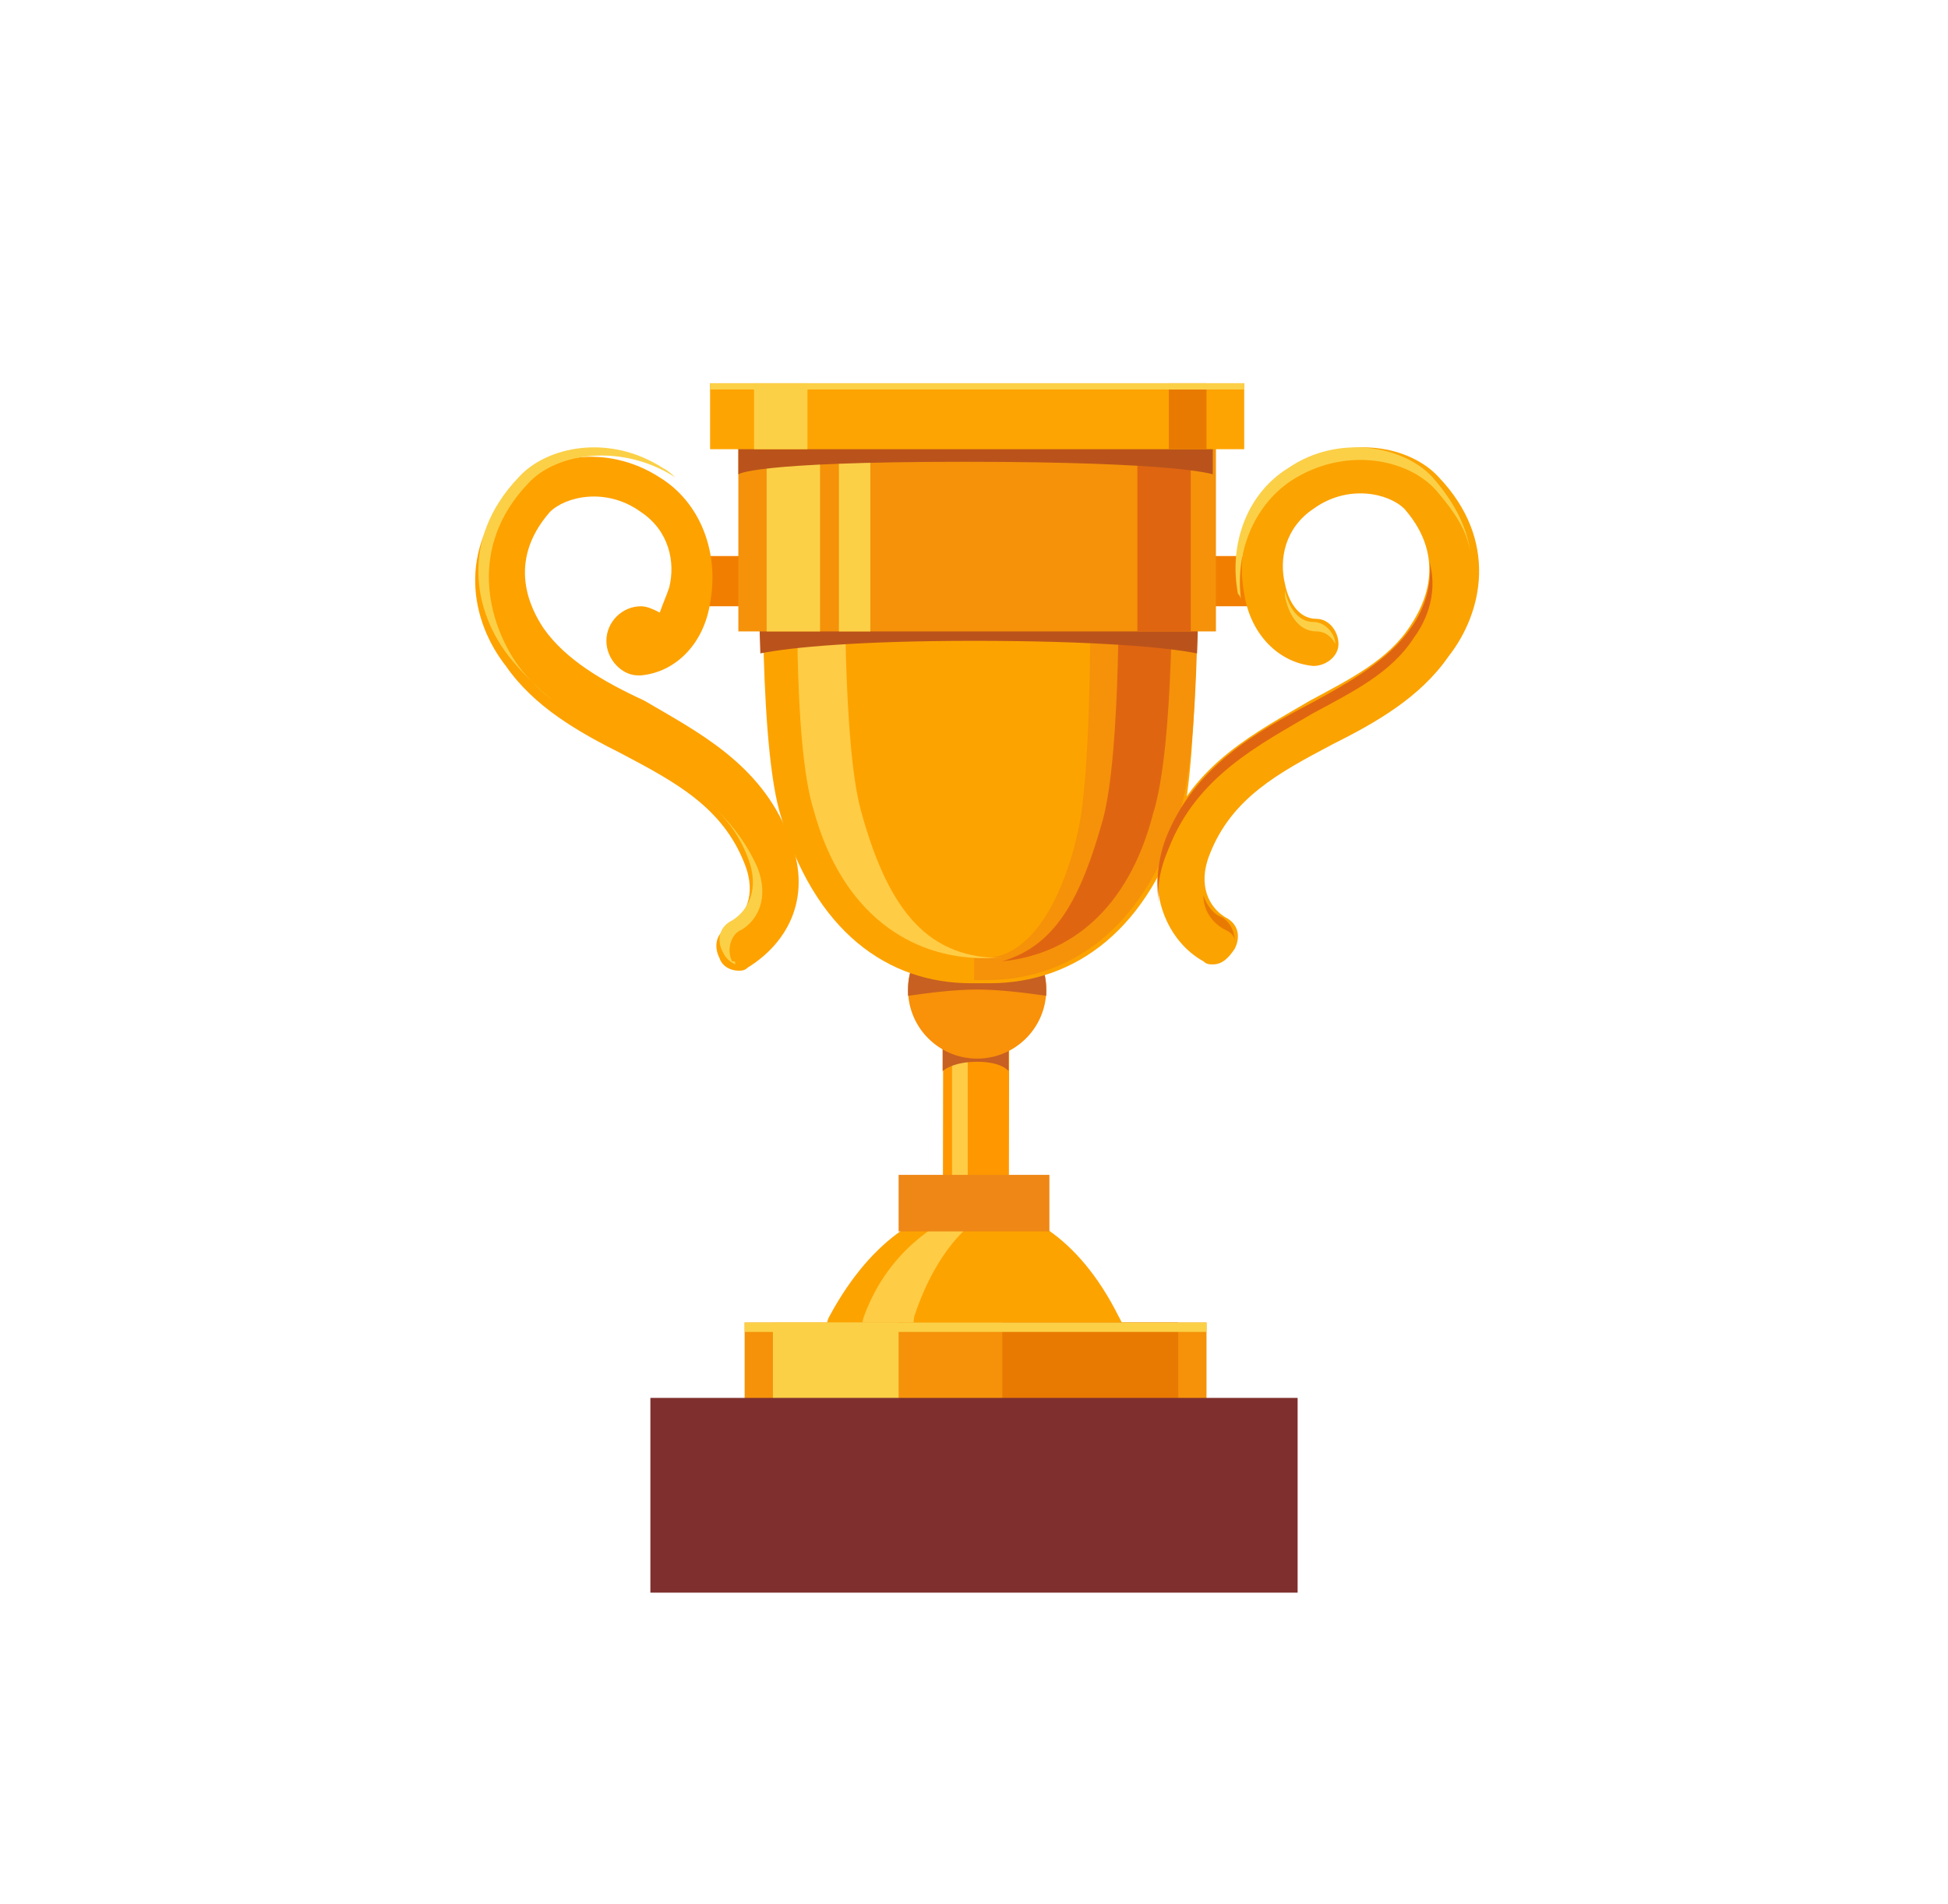 <svg id="olimpiad" xmlns="http://www.w3.org/2000/svg" xmlns:xlink="http://www.w3.org/1999/xlink" viewBox="0 0 62 60.6">
    <style>
        .st1{fill:#f27e00}.st4{fill:#ffcc45}.st5{fill:#c86021}.st7{fill:#fda300}.st8{fill:#f59209}.st9{fill:#e06511}.st10{fill:#ba531b}.st11{fill:#fbd047}.st13{fill:#e87a02}.st17{fill:#d97a37}.st18{fill:#e09536}.st21{fill:#fff}
    </style>
    <path class="st1" d="M39.9 19.3h-3.2c-.4 0-.7-.3-.7-.8s.3-.8.7-.8h3.2c.4 0 .7.3.7.8s-.3.8-.7.8z"/>
    <path d="M38.6 30.7c-.1 0-.2 0-.3-.1-1.1-.6-1.9-2.2-1.2-4 .9-2.3 2.9-3.3 4.6-4.3 1.3-.7 2.5-1.3 3.2-2.4.4-.6 1.2-2.1-.2-3.7-.5-.5-1.8-.8-2.9 0-.9.6-1.1 1.6-.9 2.4.1.5.4 1.1 1 1.1.4 0 .7.4.7.8s-.4.7-.8.7c-1.1-.1-2-1-2.2-2.3-.3-1.6.3-3.2 1.6-4 1.7-1.1 3.7-.7 4.6.3 1.9 2 1.4 4.3.3 5.7-.9 1.3-2.3 2.1-3.7 2.8-1.7.9-3.2 1.7-3.9 3.5-.4 1 0 1.7.5 2 .4.2.5.6.3 1-.2.3-.4.5-.7.5z"
          fill="#fba300"/>
    <path class="st1" d="M25.4 19.3h-3.2c-.4 0-.7-.3-.7-.8s.3-.8.7-.8h3.2c.4 0 .7.3.7.8s-.3.8-.7.8z"/>
    <path transform="rotate(-89.903 31.063 36.55)" fill="#ff9800" d="M24.5 35.5h13.1v2.1H24.5z"/>
    <path class="st4" d="M30.8 43.1h-.5V30h.5z"/>
    <path class="st5" d="M30 34.1s.3-.3 1.1-.3 1 .3 1 .3v-.8H30v.8z"/>
    <circle cx="31.1" cy="31.5" r="2.2" fill="#f99109"/>
    <path class="st5"
          d="M31.1 29.3c-1.2 0-2.2 1-2.2 2.2v.2c.7-.1 1.5-.2 2.2-.2.7 0 1.5.1 2.2.2v-.2c0-1.2-1-2.2-2.2-2.2z"/>
    <path class="st7"
          d="M36.6 44.9c-.3-1-.7-2.5-1-3-1.3-2.6-3.1-3.5-4.5-3.5h-.2c-1.3 0-3.1.9-4.5 3.5-.3.5.1 2-.2 3h10.4z"/>
    <path class="st4"
          d="M29 44.9c.2-1 0-2.5.1-3 .6-1.8 1.5-2.8 2.2-3.2-.2-.1-.1-.2-.3-.2-.9.2-2.7 1.2-3.5 3.4-.2.5 0 2-.2 3H29z"/>
    <path class="st7"
          d="M38.1 16.2H24.3s-.2 7 .5 9.6c1.1 3.9 3.5 5.5 6.1 5.5h.6c2.7 0 5.1-1.7 6.2-5.5.5-2.7.4-9.6.4-9.6z"/>
    <path class="st8" d="M31.1 16.1H31v15.1h.4c2.7 0 5.1-1.7 6.2-5.5.7-2.6.5-9.6.5-9.6h-7z"/>
    <path class="st7"
          d="M30.8 30.5c-1.9 0-2.7-2.6-3-4-.3-1.3-.4-4.3-.4-6.9h7.3c0 2.6-.1 5.7-.4 6.9-.3 1.4-1.2 4-3 4h-.5z"/>
    <path class="st9"
          d="M37.3 17.7h-12v.2h10.3s.1 6-.5 8.2c-.7 2.5-1.5 4-3.2 4.5 2.1-.2 4-1.6 4.8-4.7.7-2.2.6-8.2.6-8.2z"/>
    <path class="st4"
          d="M27.4 25.8c-.6-2.2-.5-8.1-.5-8.2h-1.5s-.2 6 .5 8.2c.9 3.3 3.1 4.7 5.4 4.7H31.9c-2.3 0-3.6-1.4-4.5-4.7z"/>
    <path class="st10" d="M31.1 16.1h-6.9s-.1 2 0 4.7c1-.2 3.2-.4 6.8-.4 3.8 0 6.1.2 7.1.4.1-2.7 0-4.7 0-4.7h-7z"/>
    <path class="st8" d="M23.5 12.8h15.2v7.3H23.5z"/>
    <path class="st11" d="M24.4 12.8h1.7v7.3h-1.7zM26.7 12.8h1v7.3h-1z"/>
    <path class="st9" d="M36.2 12.8h1.7v7.3h-1.7z"/>
    <path class="st10" d="M23.5 15.1s.4-.4 7.2-.4 7.9.4 7.9.4V13H23.5v2.1z"/>
    <path fill="#fea402" d="M22.6 12.2h17v2.1h-17z"/>
    <path class="st8" d="M23.7 42.1h14.7v3.8H23.7z"/>
    <path class="st11" d="M24.6 42.1h4v3.8h-4z"/>
    <path class="st13" d="M31.9 42.1h5.6v3.8h-5.6z"/>
    <path fill="#ee8716" d="M28.6 37.4h4.8v1.8h-4.8z"/>
    <path class="st11" d="M24 12.2h1.7v2.1H24z"/>
    <path class="st13" d="M37.2 12.2h1.2v2.1h-1.2z"/>
    <path d="M25.1 26.6c-.9-2.3-2.9-3.3-4.6-4.3-1.3-.6-2.5-1.3-3.2-2.3-.4-.6-1.2-2.1.2-3.7.5-.5 1.8-.8 2.9 0 .9.6 1.1 1.6.9 2.4-.1.3-.2.5-.3.8-.2-.1-.4-.2-.6-.2-.6 0-1.1.5-1.1 1.1 0 .6.5 1.1 1 1.1h.1c1.1-.1 2-1 2.2-2.3.3-1.6-.3-3.2-1.6-4-1.7-1.1-3.7-.7-4.6.3-1.9 2-1.4 4.3-.3 5.7.9 1.3 2.3 2.1 3.7 2.8 1.7.9 3.2 1.7 3.9 3.5.4 1 0 1.7-.5 2-.4.2-.5.6-.3 1 .1.3.4.4.6.4.1 0 .2 0 .3-.1 1.3-.8 2.1-2.3 1.3-4.2z"
          fill="#fea200"/>
    <path class="st11" d="M22.6 12.2h17v.2h-17z"/>
    <g>
        <path class="st11"
              d="M16.5 21.2c-1-1.4-1.6-3.8.3-5.8.9-1 3-1.3 4.7-.2l.1.1c-.1-.1-.3-.3-.5-.4-1.7-1.1-3.7-.7-4.6.3-1.9 2-1.4 4.3-.3 5.7.4.5.9 1 1.4 1.4-.4-.3-.8-.7-1.1-1.1zM23.3 30.6c-.2-.4 0-.9.3-1 .5-.3.9-1 .5-2-.4-.9-1-1.6-1.7-2.2.6.5 1.1 1.1 1.4 1.9.4 1 0 1.7-.5 2-.4.2-.5.6-.3 1 .1.2.2.3.4.4 0-.1 0-.1-.1-.1z"/>
    </g>
    <g>
        <path class="st11"
              d="M39.5 19.1c-.2-1.5.4-3 1.6-3.8 1.7-1.1 3.7-.7 4.6.3.6.7 1 1.3 1.1 2-.1-.8-.5-1.6-1.2-2.4-.9-1-3-1.4-4.6-.3-1.3.8-1.9 2.4-1.6 4 .1.1.1.2.1.2z"/>
        <path class="st13" d="M38.9 29.2c-.3-.1-.5-.4-.6-.7 0 .5.3.9.7 1.1.2.1.3.2.3.4 0-.3-.1-.6-.4-.8z"/>
        <path class="st11" d="M41.8 19.8c-.5 0-.8-.5-.9-1v.2c.1.5.4 1.1 1 1.1.3 0 .5.2.6.4 0-.3-.3-.7-.7-.7z"/>
        <path class="st9"
              d="M37.2 27c.9-2.3 2.9-3.3 4.6-4.3 1.3-.7 2.5-1.3 3.2-2.4.3-.4.8-1.3.5-2.4.1.9-.3 1.7-.6 2.1-.7 1-1.9 1.7-3.2 2.4-1.7.9-3.7 2-4.6 4.3-.3.8-.3 1.6-.2 2.2-.1-.6 0-1.2.3-1.9z"/>
    </g>
    <path fill="#7f302e" d="M20.7 44.5h20.6v6.2H20.7z"/>
    <path class="st11" d="M23.7 42.1h14.7v.3H23.7z"/>
</svg>